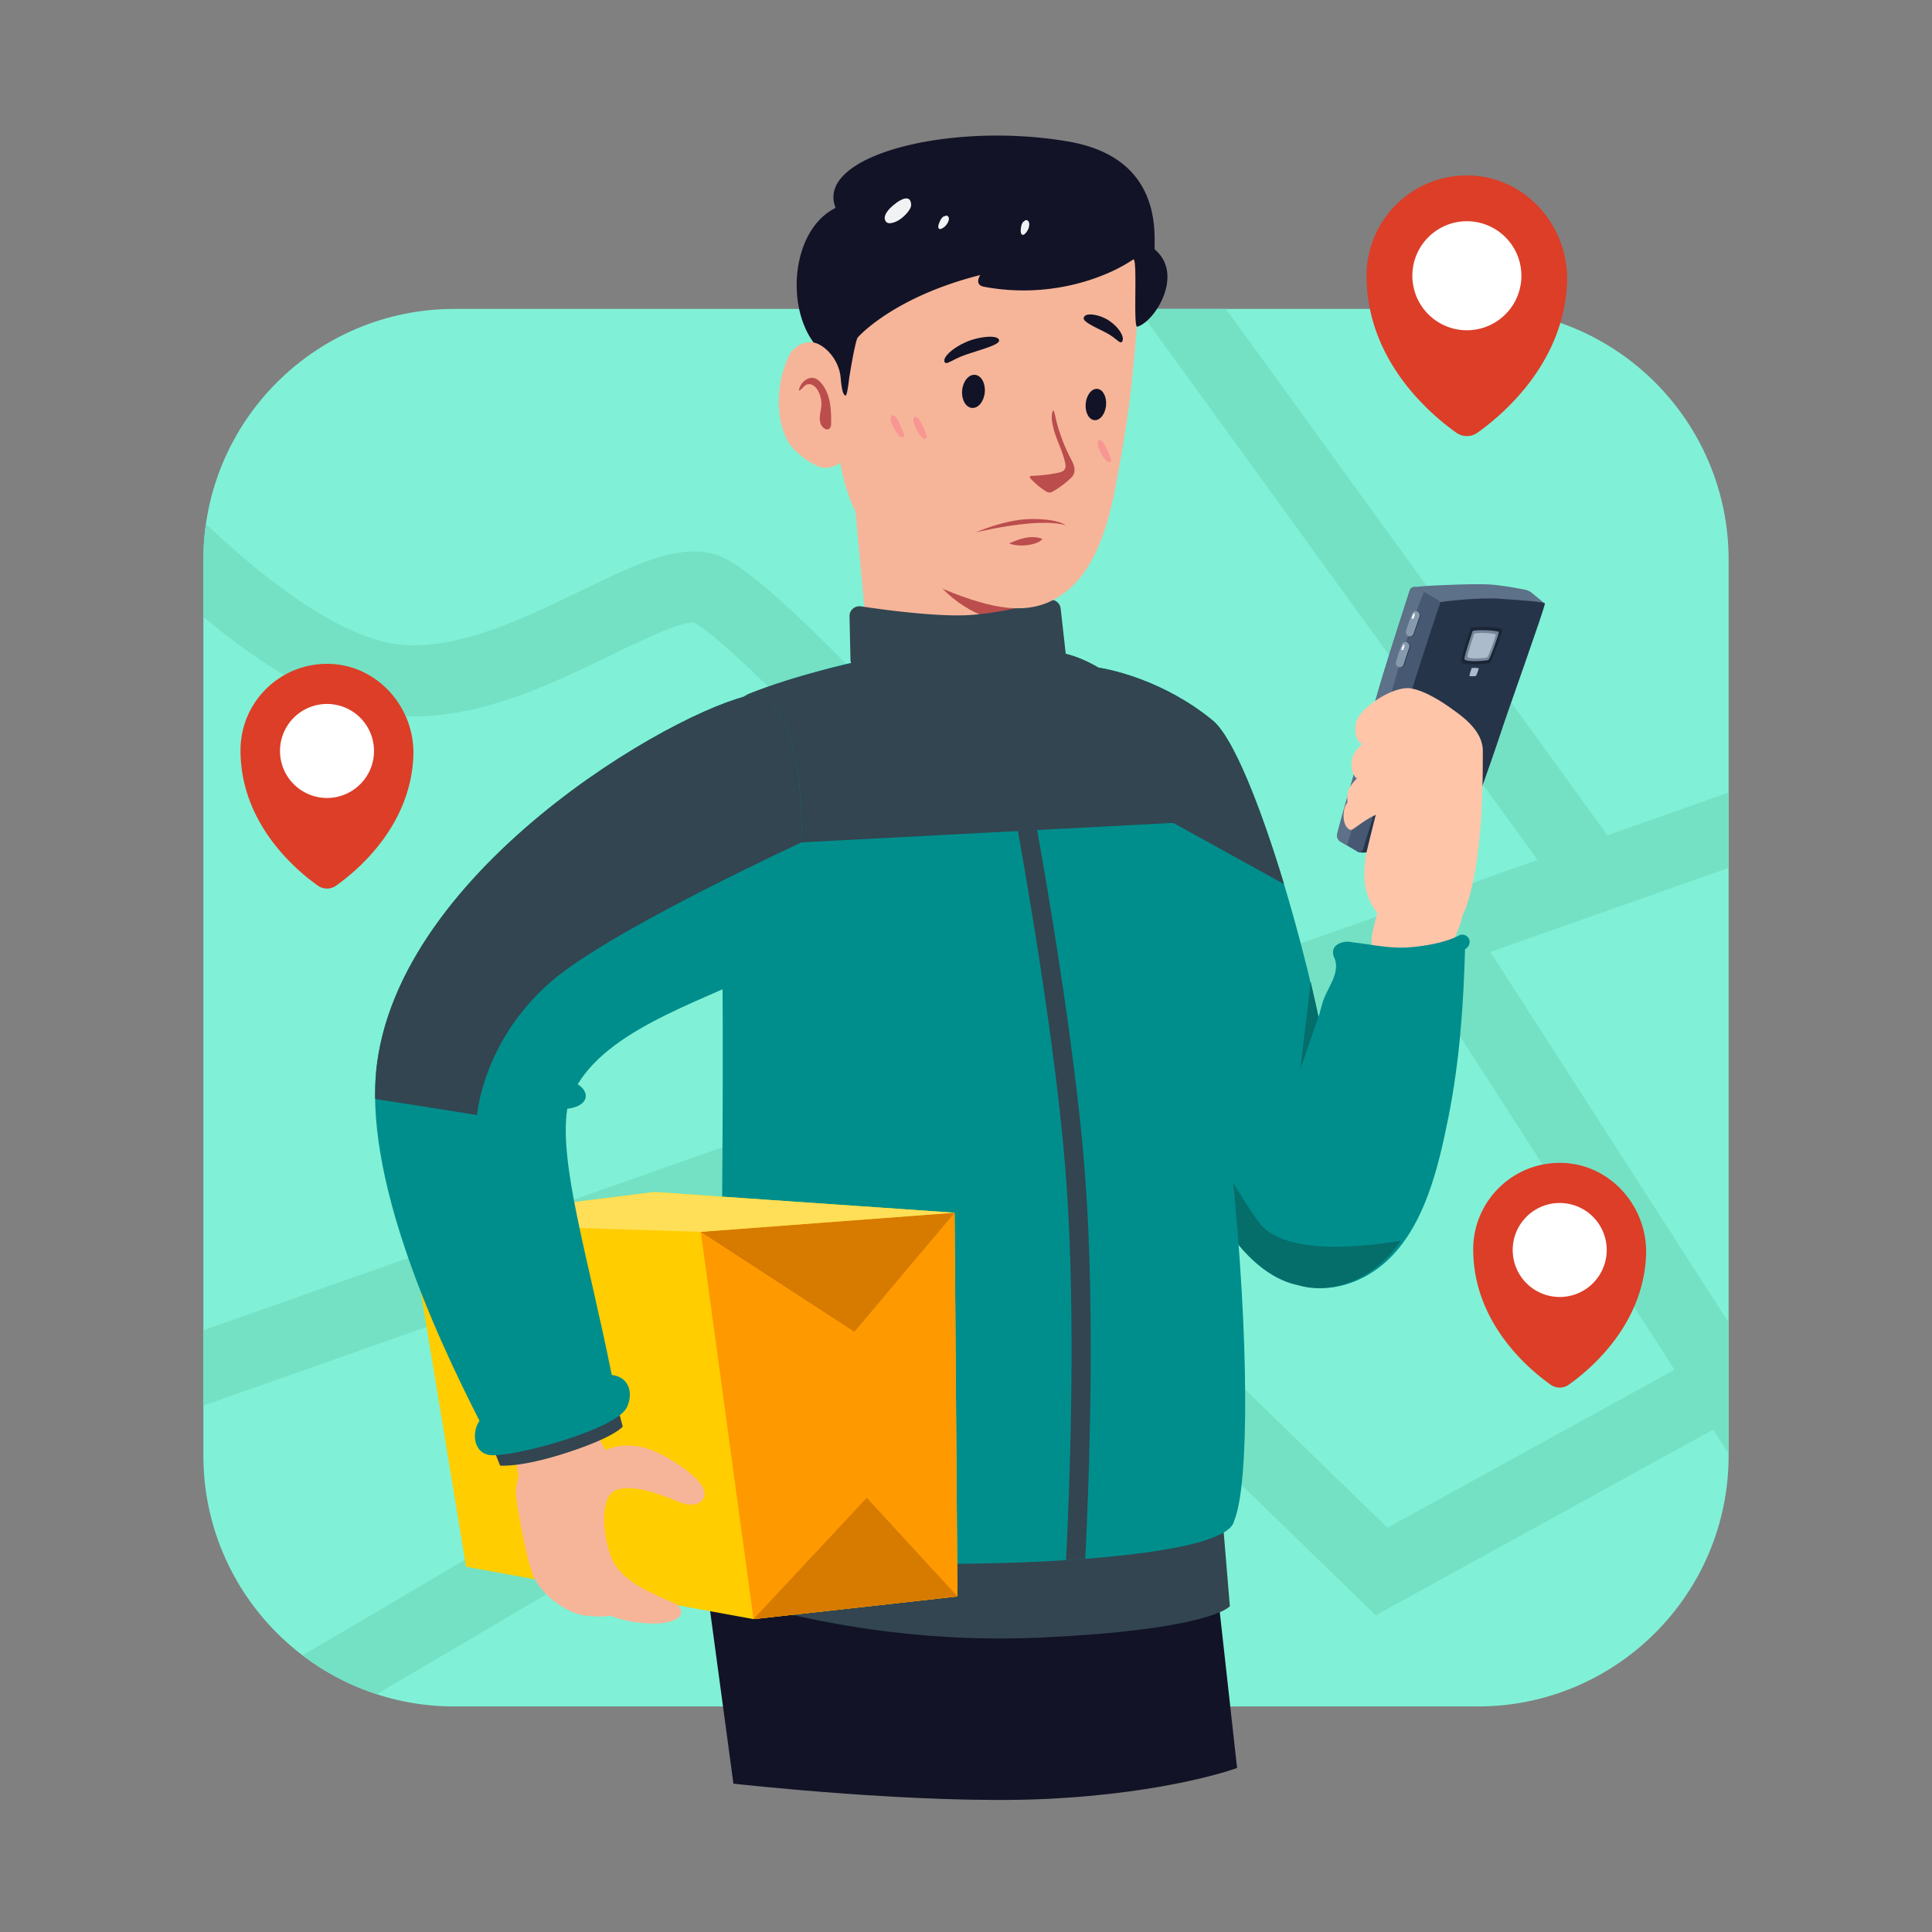 <svg width="228" height="228" viewBox="0 0 228 228" xmlns="http://www.w3.org/2000/svg">
    <rect x="0" y="0" width="228" height="228" fill="#808080" stroke="none"/>
    <g fill="none" fill-rule="evenodd">
        <path d="M174.38 201.384H53.62c-16.359 0-29.62-13.261-29.62-29.62V66.077c0-16.358 13.261-29.62 29.62-29.62h120.76c16.359 0 29.62 13.262 29.62 29.62v105.687c0 16.359-13.261 29.62-29.62 29.62" fill="#80F1D6"/>
        <path d="m204 93.53-14.302 5.042-45.023-62.114h-10.36l47.13 65.024-45.628 16.085c-3.475-3.97-12.352-14.057-21.649-24.149-7.002-7.601-12.878-13.728-17.465-18.21-8.688-8.49-11.232-9.583-12.935-9.941-4.207-.886-9.068 1.472-15.223 4.458-6.819 3.308-15.303 7.425-22.313 6.199-6.958-1.218-15.585-8.06-21.924-14.094A29.85 29.85 0 0 0 24 66.078V72.8c6.193 5.165 13.726 10.152 20.786 11.387 9.676 1.694 19.516-3.08 27.42-6.914 3.235-1.57 8.062-3.91 9.687-3.815 1.07.55 6.288 4.079 26.88 26.487 7.381 8.03 14.405 15.95 18.52 20.627L24 156.986v8.895l33.163-11.69v28.527l-21.447 12.638a29.526 29.526 0 0 0 8.752 4.58l21.084-12.424v-36.28l102.19-36.024 29.874 46.438-33.873 18.641-28.133-27.317-5.844 6.018 32.585 31.64 39.814-21.91L204 171.57v-15.506l-28.127-43.722L204 102.426V93.53z" fill="#74E1C4"/>
        <path d="M184.93 33.448c-.437 9.495-7.635 15.536-10.58 17.62a2.135 2.135 0 0 1-2.47.007c-3.031-2.144-10.61-8.506-10.61-18.533 0-6.645 5.475-12.012 12.16-11.836 6.678.175 11.806 6.068 11.5 12.742" fill="#DC3E28"/>
        <path d="M179.544 32.542a6.434 6.434 0 1 1-12.868 0 6.434 6.434 0 0 1 12.868 0" fill="#FFF"/>
        <path d="M194.254 148.221c-.376 8.186-6.582 13.394-9.12 15.19a1.84 1.84 0 0 1-2.13.006c-2.612-1.847-9.146-7.333-9.146-15.977 0-5.729 4.72-10.355 10.482-10.204 5.758.152 10.179 5.232 9.914 10.985" fill="#DC3E28"/>
        <path d="M189.612 147.44a5.547 5.547 0 1 1-11.093 0 5.547 5.547 0 0 1 11.093 0" fill="#FFF"/>
        <path d="M48.78 89.33c-.377 8.186-6.583 13.394-9.12 15.19a1.84 1.84 0 0 1-2.13.006c-2.613-1.847-9.146-7.333-9.146-15.977 0-5.729 4.718-10.355 10.481-10.204 5.758.152 10.179 5.232 9.915 10.985" fill="#DC3E28"/>
        <path d="M44.137 88.549a5.547 5.547 0 1 1-11.093 0 5.547 5.547 0 0 1 11.093 0" fill="#FFF"/>
        <path d="M166.87 69.293s.396-.08 1.78-.16 5.338-.262 7.135-.158c1.366.078 3.341.448 4.209.62.286.057.55.184.776.369l1.548 1.272s-3.81-.251-5.524-.156c-1.714.096-6.904.287-6.904.287l-3.02-2.074z" fill="#5D7188"/>
        <path d="M160.177 100.492s.3.188 1.066.104c.766-.083 11.524-1.736 11.524-1.736s3.421-9.52 4.31-12.282c.743-2.313 5.107-14.463 5.241-15.342.032-.207-2.65-.387-5.303-.576-2.653-.188-6.777.341-7.113.41-.336.068-4.644 12.233-5.603 15.203-.959 2.97-4.122 14.22-4.122 14.22" fill="#263449"/>
        <path d="M158.202 99.326a.841.841 0 0 1-.39-.922c.653-2.704 3.912-13.635 4.82-16.815.869-3.04 3.053-9.799 3.745-11.932a.558.558 0 0 1 .814-.308l2.483 1.448a.48.48 0 0 1 .216.57c-.644 1.914-3.588 10.709-4.41 13.973-.686 2.718-3.927 12.372-4.61 14.874a.47.47 0 0 1-.693.278l-1.975-1.166z" fill="#475972"/>
        <path d="m168.044 69.846-.852-.497a.559.559 0 0 0-.815.308c-.692 2.133-2.876 8.892-3.744 11.932-.909 3.18-4.167 14.111-4.821 16.815a.841.841 0 0 0 .39.922l.77.454.708-2.396s4.98-17.308 6.123-21.128a78.767 78.767 0 0 1 2.24-6.41" fill="#5D7188"/>
        <path d="M167.277 72.161a.48.48 0 0 0-.565.303c-.159.44-.405 1.125-.519 1.462-.077.229-.137.45-.18.625a.463.463 0 0 0 .888.26l.339-.968c.095-.275.252-.713.374-1.055a.48.48 0 0 0-.337-.627" fill="#263449"/>
        <path d="M167.191 72.136a.48.48 0 0 0-.565.302 95.75 95.75 0 0 0-.518 1.462 7.53 7.53 0 0 0-.18.626.463.463 0 0 0 .888.261l.338-.97c.095-.274.252-.713.375-1.054a.48.48 0 0 0-.338-.627" fill="#869AAE"/>
        <path d="M166.05 75.8a.48.48 0 0 0-.56.312 96.533 96.533 0 0 0-.492 1.472c-.073.23-.13.452-.168.628a.463.463 0 0 0 .892.245c.103-.312.233-.706.32-.975.09-.277.24-.718.356-1.061a.48.48 0 0 0-.349-.621" fill="#263449"/>
        <path d="M165.963 75.776a.48.48 0 0 0-.559.313 95.045 95.045 0 0 0-.492 1.471c-.074.23-.13.453-.169.628a.463.463 0 0 0 .892.245c.104-.311.234-.706.322-.975.09-.276.239-.718.355-1.061a.48.48 0 0 0-.349-.621" fill="#869AAE"/>
        <path d="M166.622 72.88c-.009.037-.015.08.008.11.03.039.092.032.14.022a.076.076 0 0 0 .034-.013.072.072 0 0 0 .017-.027 1.88 1.88 0 0 0 .135-.417.314.314 0 0 0 .007-.124c-.039-.184-.171.047-.207.11-.06.106-.106.22-.134.34M165.404 76.58c-.01.037-.015.079.008.109.03.04.091.033.14.023a.075.075 0 0 0 .034-.014.072.072 0 0 0 .017-.026c.06-.133.106-.273.135-.417a.314.314 0 0 0 .006-.124c-.038-.184-.17.047-.206.11-.06.106-.106.22-.134.339" fill="#FFF"/>
        <path d="M173.563 74.128s-1.144 3.367-1.156 3.932c-.012.565 3.174.279 3.402.17.228-.108 1.534-3.74 1.482-3.968-.052-.227-3.27-.407-3.728-.134" fill="#1A2535"/>
        <path d="M173.783 74.482s-.95 2.793-.96 3.262c-.01.468 2.633.23 2.822.141.19-.09 1.272-3.103 1.23-3.291-.044-.189-2.712-.339-3.092-.112" fill="#75859A"/>
        <path d="M173.971 74.787s-.78 2.299-.789 2.684c-.008.386 2.166.19 2.322.117.156-.074 1.047-2.554 1.012-2.71-.035-.154-2.232-.277-2.545-.091M173.672 78.846s-.258.76-.261.887c-.003.128.716.063.768.039.051-.025.346-.845.334-.896-.011-.051-.738-.092-.841-.03" fill="#ABBBCB"/>
        <path d="M174.99 88.62c-.008-2.614-2.788-4.427-4.99-5.835-1.044-.668-2.402-1.208-3.48-.599-.85.48-5.324 18.419-5.383 19.025-.097.996-.194 2.001-.078 2.995a7.113 7.113 0 0 0 1.473 3.532l-.396 1.58c-.148.59-.296 1.19-.274 1.798.052 1.374 1.01 2.61 2.234 3.237 1.223.627 2.666.71 4.024.498.481-.075.966-.19 1.383-.441.894-.54 1.313-1.594 1.673-2.575.435-1.183 1.236-2.598 1.424-3.852a5.6 5.6 0 0 0 .47-1.057c1.748-5.341 1.936-12.685 1.92-18.305" fill="#FFC5A9"/>
        <path d="M166.538 111.778c-2.483.224-4.47-.3-6.919-.573-.992-.292-2.864.25-2.16 1.809.818 1.809-.949 3.712-1.394 5.344-.153.562-.315 1.121-.471 1.682-3.21-14.852-8.854-32.021-12.452-34.995-5.591-4.622-12.219-6.29-14.928-6.416l2.634 23.76s9.842 33.535 11.428 37.693c1.585 4.16 5.655 10.45 11.112 11.576 3.508 1.028 7.394-.25 10.155-2.739 4.586-4.133 6.217-11.197 7.412-17.194 1.288-6.465 1.76-13.102 1.938-19.704 1.064-.666.41-1.944-.595-1.692 0 0-1.642 1.077-5.76 1.45" fill="#008E8D"/>
        <path d="M154.682 115.856c-.362 3.216-1.247 10.43-1.247 10.43.218-.698 2.166-6.314 2.166-6.314-.232-1.091-.675-2.999-.919-4.116M148.467 144.125c-2.495-3.536-9.123-14.3-11.71-22.874.878 9.082 4.763 17.029 5.44 18.831 1.563 4.16 5.574 10.45 10.953 11.576 3.458 1.028 7.288-.25 10.01-2.739a15.21 15.21 0 0 0 2.173-2.502c-5.574.922-14.127 1.59-16.866-2.292" fill="#056D6A"/>
        <path d="M151.529 104.33c-2.84-9.405-6.046-17.35-8.387-19.285-5.59-4.622-12.219-6.29-14.928-6.416l2.351 21.204 7.898-2.724 13.066 7.221z" fill="#324550"/>
        <path d="M171.355 83.698s-2.671-2.093-4.838-2.455c-2.165-.36-6.136 2.383-6.498 4.044-.36 1.66.434 2.599.867 2.455.433-.145 2.455-2.022 3.971-2.022s3.682 1.372 3.682 1.372l2.816-3.394z" fill="#FFC5A9"/>
        <path d="M170.922 87.886s-2.672-2.094-4.838-2.455c-2.166-.36-6.137 2.383-6.498 4.043-.36 1.661.434 2.6.867 2.455.433-.144 2.455-2.021 3.97-2.021 1.517 0 3.683 1.371 3.683 1.371l2.816-3.393z" fill="#FFC5A9"/>
        <path d="M170.416 91.857s-2.671-2.094-4.837-2.455c-2.166-.36-6.137 2.383-6.498 4.043-.361 1.661.433 2.6.866 2.455.434-.144 2.455-2.021 3.971-2.021 1.517 0 3.683 1.371 3.683 1.371l2.815-3.393z" fill="#FFC5A9"/>
        <path d="M169.983 93.879s-2.671-2.094-4.837-2.455c-2.166-.361-6.137 2.382-6.498 4.043-.361 1.66.433 2.6.866 2.455.433-.145 2.455-2.022 3.971-2.022s3.682 1.372 3.682 1.372l2.816-3.393z" fill="#FFC5A9"/>
        <path d="m143.48 186.03 2.512 22.615s-7.995 2.97-22.615 3.655c-14.62.685-36.824-1.806-36.824-1.806l-3.61-26.749 33.58-4.797 26.956 7.081z" fill="#121326"/>
        <path d="m85.516 177.72.928 10.903s15.775 5.568 36.19 4.64c20.416-.928 22.504-3.712 22.504-3.712l-1.16-13.92-58.462 2.089z" fill="#324550"/>
        <path d="M112.832 98.674c-5.627-.43-9.858-6.277-9.526-13.165l-3.694-39.463 20.745 2 5.115 36.561c.323 7.65-6.38 14.545-12.64 14.067" fill="#F6B599"/>
        <path d="m120.357 48.047-15.9-1.843s1.418 12.253 2.755 16.36c3.923 12.053 14.797 11.573 16.669 11.124l-3.524-25.641z" fill="#BB4D4D"/>
        <path d="M145.637 179.492c3.623-8.485-.198-69.45-12.161-96.535-2.332-4.519-7.505-5.765-7.699-5.796-.234-.038-.083 7.425-6.944 7.865-7.316.47-12.725-2.132-17.36-7.044-1.485.335-6.583 1.483-12.233 3.615-5.501 2.699-4.97 9.197-4.415 16.435.625 8.122.515 34.782.303 52.867-.184 19.705-10.957 23.961 1.6 31.718 7.874 3.022 57.731 2.897 58.91-3.125" fill="#008E8D"/>
        <path d="m100.372 78.029-.119-5.29a1.167 1.167 0 0 1 1.34-1.183c2.697.406 8.759 1.226 12.54 1.042 3.533-.172 7.535-1.196 9.558-1.776a1.167 1.167 0 0 1 1.48.994l.6 5.345s1.782 9.098-7.42 9.645c-14.933.888-17.979-8.777-17.979-8.777" fill="#324550"/>
        <path d="M138.463 97.109c-1.355-5.14-2.865-9.832-4.535-13.826-2.332-4.773-7.956-6.09-8.151-6.122-.234-.04-.083 7.843-6.944 8.308-7.316.496-12.724-2.253-17.36-7.44-1.485.353-7.517 1.616-13.166 3.868-5.502 2.85-4.038 9.664-3.481 17.31.105 1.448.19 3.456.256 5.881l9.49-5.678 43.891-2.301z" fill="#324550"/>
        <path d="M128.075 183.96c.46-9.213 1.173-28.728.018-44.703-1.535-21.212-7.846-52.91-8.14-54.378-.351.07-.723.122-1.12.147-.381.024-.754.036-1.125.044.002.052.004.104.015.157.065.324 6.56 32.693 8.115 54.176 1.159 16.025.423 35.665-.034 44.716.768-.048 1.525-.101 2.27-.158" fill="#324550"/>
        <path d="M134.181 38.561c-.69 7.88-.99 10.453-2.273 17.518-.816 4.496-2.107 10.448-5.91 13.584-3.405 2.807-7.18 2.596-12.416.732-12.34-4.394-15.13-11.838-14.987-24.37.257-11.143.14-16.956 2.075-19.324 1.935-2.368 6.699-10.009 19.129-8.04 12.43 1.968 15.628 5.693 14.382 19.9" fill="#F6B599"/>
        <path d="M100.115 45.16c-.156-1.064-.785-4.936-4.303-4.8-2.213.086-2.751 1.593-3.129 2.642-1.052 2.925-1.123 6.288.228 8.972.608 1.209 2.59 2.713 3.834 3.133 1.244.42 2.695-.397 3.433-1.58" fill="#F6B599"/>
        <path d="M126.097 16.706c-13.953-2.415-29.983 1.656-27.482 7.827-5.097 2.51-5.948 11.384-2.592 15.897 1.007.138 2.79 1.61 3.15 3.84.072.45.135 2.324.605 2.409.226.04.405-1.968.514-2.536.259-1.605.72-4.052.926-4.304.196-.24 4.383-4.838 14.463-7.38-.209.35-.37.817-.1 1.121.16.179.421.237.664.282 4.652.86 9.583.365 13.963-1.402a19.248 19.248 0 0 0 3.55-1.854c.502-.01-.036 7.745.423 7.955 2.052-.503 5.64-6.177 2.085-9.13-.085-1.74 1.017-10.79-10.169-12.725" fill="#121326"/>
        <path d="M126.319 54.042c.155.299.318.597.412.924.094.327.112.693-.022.998-.101.23-.28.405-.458.568-.59.54-1.228 1.016-1.903 1.419-.136.08-.279.16-.434.172-.22.016-.428-.103-.619-.227a8.778 8.778 0 0 1-1.7-1.452c-.03-.034-.063-.072-.069-.12-.013-.117.131-.163.239-.166a18.478 18.478 0 0 0 3.103-.364c.333-.068.712-.187.838-.53.075-.204.039-.437-.009-.653-.376-1.72-1.37-3.264-1.554-5.016-.036-.34-.039-.692.062-1.013.017-.052.04-.108.084-.133.124-.07.345 1.12.388 1.287a20.574 20.574 0 0 0 1.642 4.306" fill="#BB4D4D"/>
        <path d="M131.1 54.149a.41.41 0 0 1 .038.182c-.012.13-.135.194-.239.191-.254-.007-.463-.249-.63-.492a6.224 6.224 0 0 1-.559-1.016 1.633 1.633 0 0 1-.159-.567c-.04-.821.48-.495.698-.151.342.54.614 1.232.852 1.853M106.67 51.212a.41.41 0 0 1 .037.181c-.012.13-.135.194-.239.192-.254-.007-.463-.25-.63-.493a6.248 6.248 0 0 1-.559-1.016 1.63 1.63 0 0 1-.159-.567c-.04-.82.48-.494.698-.15.342.54.615 1.231.851 1.853M109.35 51.393a.408.408 0 0 1 .037.182c-.012.13-.135.194-.239.191-.254-.007-.463-.249-.63-.492a6.216 6.216 0 0 1-.559-1.016 1.633 1.633 0 0 1-.159-.567c-.04-.821.481-.495.698-.151.342.54.615 1.232.852 1.853" fill="#F89694"/>
        <path d="M96.07 44.618c.298.072.547.272.755.495.577.616.913 1.429 1.08 2.26.17.831.181 1.688.182 2.539 0 .268-.031.59-.27.716-.16.085-.359.042-.512-.048-.414-.244-.573-.772-.563-1.255.01-.483.152-.957.186-1.44a3.21 3.21 0 0 0-.39-1.77c-.23-.416-.625-.808-1.104-.778-.564.035-.695.61-1.156.764.076-.785.946-1.688 1.793-1.483" fill="#BB4D4D"/>
        <path d="M127.888 37.535c-.066.502 1.525 1.136 2.725 1.772 1.2.637 1.621 1.444 1.85.934.228-.51-.387-1.58-1.522-2.362-1.135-.783-2.954-1.088-3.053-.344M117.902 40.216c-.04.51-2.205 1.055-3.879 1.626-1.673.57-2.404 1.357-2.566.831-.163-.526.879-1.568 2.506-2.29 1.627-.72 3.999-.922 3.94-.167" fill="#121326"/>
        <path d="M104.814 24.819c-.17.226-.341.467-.394.745-.054.277.044.6.295.723.157.077.344.065.517.03.754-.151 1.389-.676 1.88-1.27.227-.275.441-.6.411-.951-.145-1.691-2.337.23-2.709.723M111.342 25.548c-.3.217-.449.582-.568.93-.068.2-.089.49.112.546.082.024.17-.008.249-.046.356-.173.643-.486.785-.854.067-.173.1-.377.004-.534-.094-.156-.357-.204-.46-.05M120.74 26.18c-.227.29-.267.68-.283 1.047-.009.21.053.492.263.49.086-.002.162-.057.227-.115.294-.266.482-.645.515-1.037.015-.184-.012-.388-.148-.51-.135-.122-.403-.094-.458.083" fill="#F1F2F3"/>
        <path d="M128.126 47.623c-.097 1.02.362 1.896 1.025 1.96.663.062 1.279-.713 1.375-1.732.097-1.02-.362-1.897-1.025-1.96-.663-.062-1.279.713-1.375 1.732M113.545 46.06c-.102 1.079.413 2.01 1.15 2.08.738.07 1.418-.748 1.52-1.827.103-1.079-.412-2.01-1.15-2.08-.737-.07-1.418.748-1.52 1.827" fill="#121326"/>
        <path d="M115.138 62.837s3.556-1.606 6.723-1.59c3.168.015 3.902.743 3.902.743s-1.226-.494-4.436-.2c-3.21.292-6.19 1.047-6.19 1.047M119.093 64.123s1.465-.678 2.435-.728c.97-.05 1.49.203 1.49.203s-.275.512-1.675.723c-1.4.21-2.25-.198-2.25-.198" fill="#BB4D4D"/>
        <path fill="#FFCD00" d="m55.003 184.894 33.923 6.183 24.064-2.674-.335-45.287-35.416-2.443-28.92 3.613z"/>
        <path fill="#F90" d="m112.655 143.116-29.953 2.259 6.224 45.701 24.064-2.673z"/>
        <path fill="#D67A00" d="m82.702 145.375 29.953-2.259-11.828 14.047zM88.926 191.077l13.362-14.314 10.702 11.64z"/>
        <path fill="#FFDF57" d="m82.702 145.375-34.384-1.089 28.921-3.613 35.416 2.443z"/>
        <path d="m70.632 169.623.814 1.511s2.092-1.046 4.766-.233c2.674.814 6.045 3.256 6.743 4.65.697 1.396-.581 2.675-3.023 1.628-2.441-1.046-5.58-2.092-7.324-1.279-1.744.814-1.627 4.883-.465 7.906 1.163 3.022 5.58 4.533 7.324 5.347 1.744.814 1.047 2.442-2.209 2.442-3.255 0-5.231-.93-5.231-.93s-.698.232-2.906 0c-2.209-.233-5.232-2.442-6.162-4.65-.93-2.21-2.092-9.068-2.092-9.882 0-.814.348-1.976.348-1.976l-.697-3.488 8.603-3.488 1.511 2.442z" fill="#F6B599"/>
        <path d="m58 170.376 1.014 2.582s2.397.276 8.021-1.568c5.625-1.844 6.454-3.043 6.454-3.043l-.829-3.134L58 170.376z" fill="#324550"/>
        <path d="M89.679 81.873c-7.307.442-41.933 19.372-45.178 43.573-1.753 13.084 6.602 31.485 12.088 42.229-.917 1.237-.832 3.974 1.477 4.06 2.912.108 14.618-3.026 15.91-5.645.774-1.572.342-3.593-1.781-3.824-2.743-13.716-6.265-24.983-5.25-31.412 2.62-.342 2.691-1.981 1.235-2.898 4.219-7 15.825-10.128 23.344-14.137 4.348-8.288 4.405-28.55-1.845-31.946" fill="#008E8D"/>
        <path d="M89.679 81.873c-7.307.442-41.933 19.372-45.177 43.573-.183 1.36-.25 2.78-.229 4.24l12.027 1.9s.637-8.714 8.713-15.728c5.49-4.767 20.505-12.185 29.559-16.448.262-7.768-1.231-15.548-4.893-17.537" fill="#324550"/>
    </g>
</svg>
